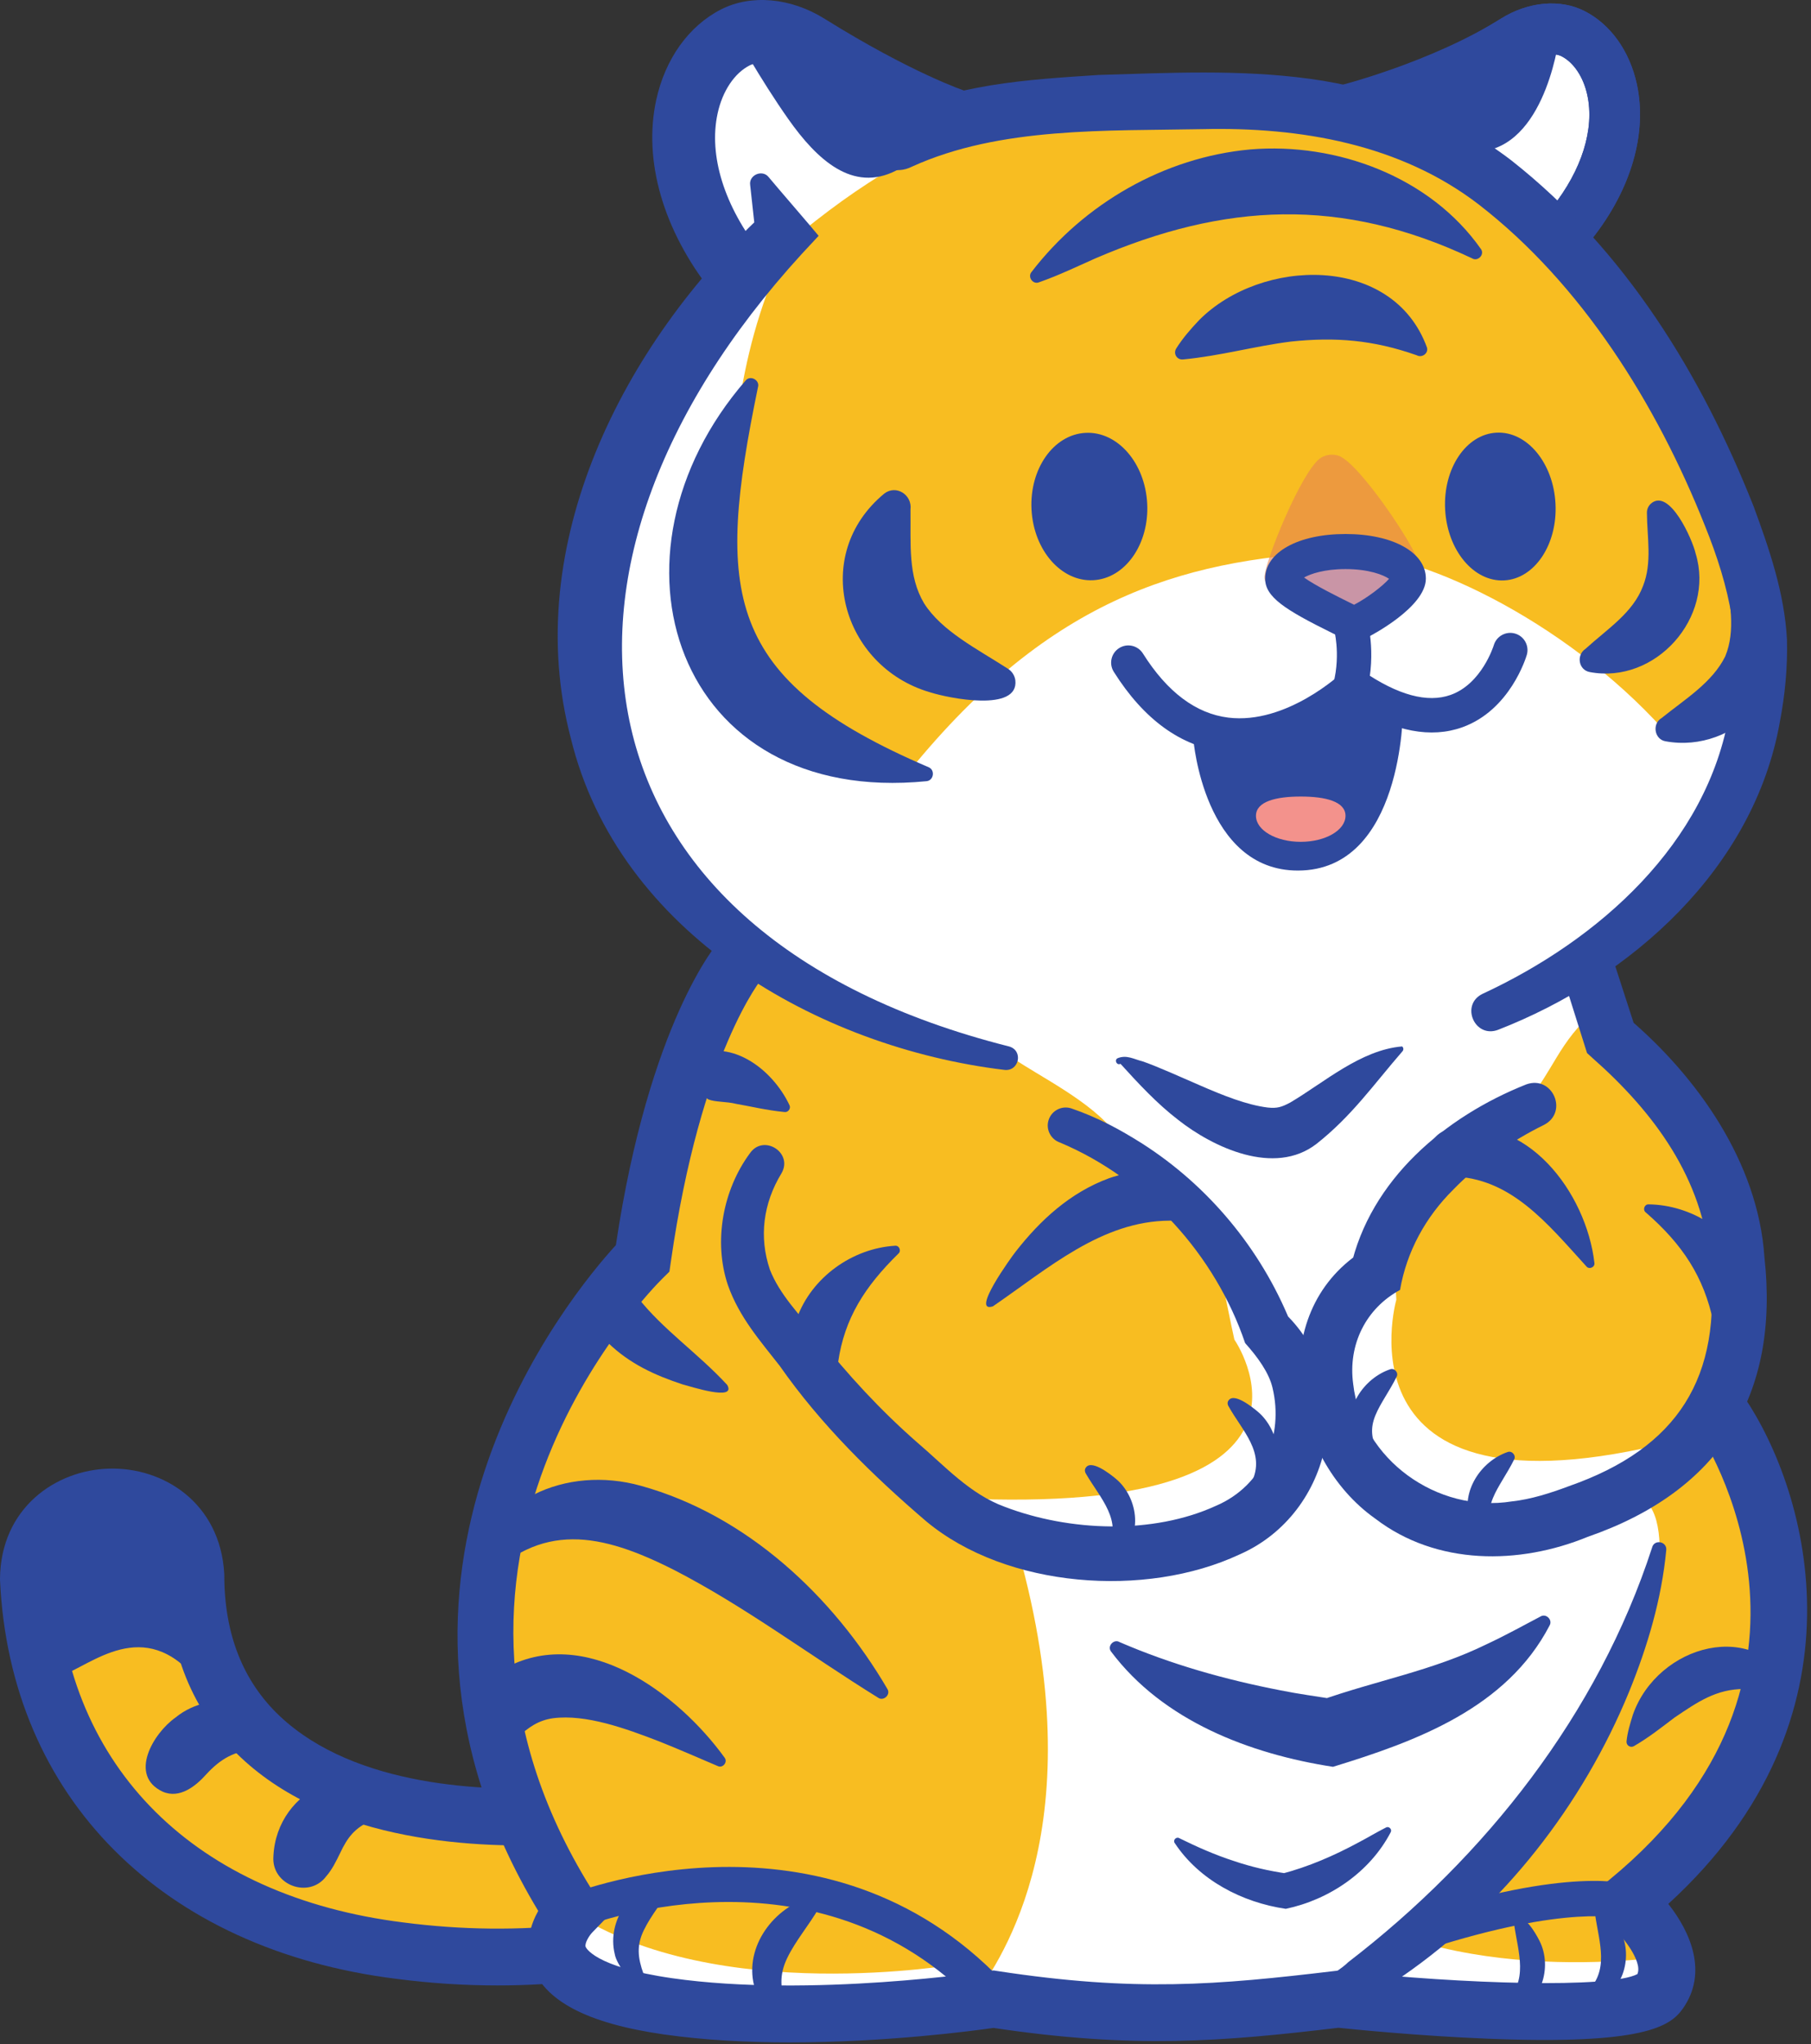 <?xml version="1.0" encoding="UTF-8" standalone="no"?>
<!DOCTYPE svg PUBLIC "-//W3C//DTD SVG 1.1//EN" "http://www.w3.org/Graphics/SVG/1.1/DTD/svg11.dtd">
<svg width="100%" height="100%" viewBox="0 0 210 237" version="1.1" xmlns="http://www.w3.org/2000/svg" xmlns:xlink="http://www.w3.org/1999/xlink" xml:space="preserve" xmlns:serif="http://www.serif.com/" style="fill-rule:evenodd;clip-rule:evenodd;stroke-linejoin:round;stroke-miterlimit:2;">
    <rect x="0" y="0" width="210" height="237" fill="#333333" stroke="none"/>
    <g transform="matrix(-1,0,0,1,202.692,173.521)">
        <path d="M0,-103.808C2.791,-116.719 8.372,-128.92 16.672,-139.195C24.847,-149.316 36.536,-159.538 51.479,-161.94C83.124,-167.024 110.801,-155.744 125.084,-128.992C139.367,-102.241 136.416,-76.027 115.355,-63.484C115.355,-63.484 127.121,-46.522 128.168,-26.841C128.168,-26.841 164.363,10.88 136.314,48.151C136.314,48.151 142.219,55.788 124.935,59.502C107.651,63.216 87.34,58.119 87.34,58.119C87.34,58.119 68.136,60.897 47.953,58.608C47.953,58.608 17.857,62.458 11.21,57.865C4.562,53.272 13.348,45.036 13.348,45.036C13.348,45.036 -16.004,27.253 3.224,-9.573C3.224,-9.573 -7.029,-35.852 15.809,-52.206L18.462,-62.275C18.462,-62.275 -3.533,-77.065 -1.273,-97.92L0,-103.808Z" style="fill:white;fill-rule:nonzero;"/>
    </g>
    <g transform="matrix(-1,0,0,1,65.048,186.878)">
        <path d="M0,23.64C20.338,24.815 42.341,18.736 42.333,-4.27C43.062,-16.62 61.644,-16.217 61.754,-3.814C60.621,20.721 43.458,36.183 18.675,39.263C11.739,40.167 4.811,40.26 -2.115,39.465C-13.129,37.815 -11.087,22.631 0,23.64" style="fill:rgb(248,189,33);fill-rule:nonzero;"/>
    </g>
    <g transform="matrix(-1,0,0,1,66.097,186.498)">
        <path d="M0,27.265C-3.333,27.265 -4.801,29.453 -5.04,31.44C-5.296,33.567 -4.259,36.036 -0.578,36.587C5.834,37.321 12.558,37.255 19.299,36.377C43.435,33.377 58.452,18.477 59.508,-3.491C59.427,-7.922 56.105,-9.58 53.269,-9.651C50.388,-9.728 46.981,-8.226 46.676,-3.784C46.655,4.863 43.8,11.933 38.189,17.231C27.565,27.262 10.245,27.853 0.86,27.308L0.75,27.3C0.491,27.277 0.24,27.265 0,27.265M8.422,43.677C5.104,43.677 1.81,43.491 -1.441,43.117C-8.986,41.989 -12.223,35.997 -11.58,30.653C-10.927,25.216 -6.305,20.073 1.289,20.734C9.626,21.215 24.858,20.759 33.666,12.441C37.93,8.415 40.091,2.921 40.088,-3.889L40.095,-4.085C40.578,-12.269 47.145,-16.412 53.434,-16.237C59.673,-16.08 66.024,-11.643 66.097,-3.464L66.093,-3.283C64.935,21.832 47.323,39.533 20.131,42.912C16.22,43.422 12.306,43.677 8.422,43.677" style="fill:rgb(47,73,157);fill-rule:nonzero;"/>
    </g>
    <g transform="matrix(-1,0,0,1,180.827,144.784)">
        <path d="M0,61.398C-2.967,56.96 -6.047,52.651 -7.864,47.663C-9.344,43.604 -11.497,41.152 -11.617,36.828C-11.702,33.778 -11.791,28.531 -7.857,28.434C-5.392,28.374 -3.174,29.749 -0.854,30.341C2.082,31.089 5.208,31.258 8.21,30.784C14.245,29.831 19.66,26.282 21.927,20.717C24.501,14.4 22.003,7.206 19.535,1.213C18.873,-0.394 18.147,-1.977 17.366,-3.535C16.647,-4.968 15.929,-6.455 14.965,-7.754C12.896,-10.542 9.724,-12.203 6.947,-14.244C5.543,-15.275 4.21,-16.414 3.164,-17.79C2.109,-19.178 1.239,-20.683 0.343,-22.165C-0.862,-24.159 -2.17,-25.936 -3.897,-27.331C-4.28,-23.506 -6.52,-24.514 -17.795,-10.917C-29.322,2.984 -17.199,21.763 -17.199,21.763C-17.199,21.763 -38.73,48.652 -7.093,74.597C-7.093,74.597 -14.029,80.56 -10.848,85.072C-8.271,88.729 17.17,87.585 24.354,86.794C16.893,79.401 5.81,70.089 0,61.398" style="fill:rgb(248,189,33);fill-rule:nonzero;"/>
    </g>
    <g transform="matrix(-1,0,0,1,64.473,119.63)">
        <path d="M0,102.042C20.194,59.256 -10.051,27.05 -10.051,27.05C-15.155,1.203 -19.561,-12.242 -19.561,-12.242C-31.556,-3.929 -40.154,0.739 -52.99,3.046C-55.891,5.07 -62.115,8.065 -64.857,11.752C-68.298,16.382 -77.306,25.318 -79.923,30.434C-82.182,34.851 -82.33,38.943 -81.75,43.978C-81.462,46.475 -79.623,49.72 -77.847,51.551C-76.22,53.229 -74.418,55.416 -72.099,56.094C-68.012,57.289 -52.614,56.818 -52.74,57.226C-62.863,89.971 -52.395,106.353 -48.912,111.333C-48.483,111.279 -41.181,113.102 -40.751,113.045C-40.751,113.045 -31.406,114.284 -14.536,113.154C7.845,111.655 0,102.042 0,102.042" style="fill:rgb(248,189,33);fill-rule:nonzero;"/>
    </g>
    <g transform="matrix(-1,0,0,1,111.026,230.145)">
        <path d="M0,-2.435C0,-2.435 27.862,2.462 44.648,-8.473C44.648,-8.473 49.405,-3.198 45.307,-0.843C35.827,4.604 1.34,6.038 0,-2.435" style="fill:white;fill-rule:nonzero;"/>
    </g>
    <g transform="matrix(-1,0,0,1,195.064,228.646)">
        <path d="M0,-2.112C0,-2.112 24.786,2.462 41.572,-8.473C41.572,-8.473 46.999,-5.004 37.407,0.243C27.815,5.49 1.34,6.361 0,-2.112" style="fill:white;fill-rule:nonzero;"/>
    </g>
    <g transform="matrix(-1,0,0,1,139.901,185.114)">
        <path d="M0,-45.768C0,-45.768 -2.518,-33.021 -3.235,-29.811C-3.235,-29.811 -17.027,-9.922 26.672,-11.331C26.672,-11.331 2.089,0 -8.013,-12.253C-18.114,-24.507 -6.728,-32.323 -6.728,-32.323L0,-45.768Z" style="fill:white;fill-rule:nonzero;"/>
    </g>
    <g transform="matrix(-1,0,0,1,161.159,183.217)">
        <path d="M0,-43.871C0,-43.871 -0.602,-35.81 -0.756,-32.535C-0.756,-32.535 7.03,-5.209 -34.945,-16.648C-34.945,-16.648 -14.116,0 -1.09,-9.546C11.937,-19.092 2.968,-29.291 2.968,-29.291L0,-43.871Z" style="fill:white;fill-rule:nonzero;"/>
    </g>
    <g transform="matrix(-1,0,0,1,84.474,40.448)">
        <path d="M0,19.531C-0.778,26.73 8.569,42.555 -20.259,49.828C-36.697,29.174 -52.117,24.475 -70.329,23.541C-79.542,23.091 -96.921,31.407 -108.425,44.146C-113.89,42.527 -119.207,41.899 -119.207,25.977C-119.207,19.917 -92.749,-30.216 -56.196,-30.265C-32.909,-30.297 -19.962,-23.606 -7.46,-13.199C-1.008,-0.898 -0.544,11.36 0,19.531" style="fill:rgb(248,189,33);fill-rule:nonzero;"/>
    </g>
    <g transform="matrix(-1,0,0,1,464.498,-460.545)">
        <g opacity="0.62">
            <g transform="matrix(1,0,0,1,300.037,517.953)">
                <path d="M0,7.802C0.15,6.315 6.824,-3.767 9.252,-4.575C9.898,-4.79 10.643,-4.715 11.234,-4.375C13.452,-3.099 17.981,8.111 17.832,9.598C17.643,11.474 13.498,12.592 8.574,12.096C3.65,11.6 -0.189,9.678 0,7.802" style="fill:rgb(230,133,79);fill-rule:nonzero;"/>
            </g>
        </g>
    </g>
    <g transform="matrix(-0.954,0.3,-0.3,-0.954,185.409,23.271)">
        <path d="M3.751,-1.546C-6.583,5.457 -7.084,15.322 -2.942,19.382C-1.494,20.8 1.097,21.393 3.751,20.705C13.805,18.105 20.062,18.535 20.062,18.535C13.032,12.074 13.028,2.103 3.751,-1.546" style="fill:white;fill-rule:nonzero;"/>
    </g>
    <g transform="matrix(-1,0,0,1,182.292,-0.15)">
        <path d="M0,28.962C-0.866,28.962 -1.724,28.581 -2.305,27.849C-6.851,22.118 -8.748,15.575 -7.511,9.9C-6.672,6.052 -4.46,2.966 -1.442,1.43C1.371,0 5.075,0.333 8.229,2.3C16.454,7.431 22.219,8.886 22.276,8.9C23.85,9.287 24.817,10.877 24.434,12.451C24.051,14.026 22.466,14.999 20.895,14.615C20.626,14.551 14.229,12.973 5.117,7.289C3.538,6.304 1.992,6.278 1.224,6.67C-0.193,7.392 -1.311,9.067 -1.766,11.152C-2.627,15.097 -1.144,19.851 2.302,24.195C3.311,25.467 3.098,27.316 1.826,28.325C1.285,28.754 0.64,28.962 0,28.962" style="fill:rgb(47,73,157);fill-rule:nonzero;"/>
    </g>
    <g transform="matrix(-1,0,0,1,182.292,-0.15)">
        <path d="M0,28.962C-0.866,28.962 -1.724,28.581 -2.305,27.849C-6.851,22.118 -8.748,15.575 -7.511,9.9C-6.672,6.052 -4.46,2.966 -1.442,1.43C1.371,0 5.075,0.333 8.229,2.3C16.524,7.475 27.142,10.118 27.239,10.14C28.822,10.501 28.876,11.68 28.515,13.263C28.152,14.846 26.58,15.84 24.993,15.475C24.56,15.377 14.243,12.982 5.117,7.289C3.538,6.304 1.992,6.278 1.224,6.67C-0.193,7.392 -1.311,9.067 -1.766,11.152C-2.627,15.097 -1.144,19.851 2.302,24.195C3.311,25.467 3.098,27.316 1.826,28.325C1.285,28.754 0.64,28.962 0,28.962" style="fill:rgb(47,73,157);fill-rule:nonzero;"/>
    </g>
    <g transform="matrix(-1,0,0,1,180.853,17.513)">
        <path d="M0,-13.559C0,-13.559 1.376,-1.158 8.764,0L19.049,-5.297L0,-13.559Z" style="fill:rgb(47,73,157);fill-rule:nonzero;"/>
    </g>
    <g transform="matrix(-0.968,-0.25,0.25,-0.968,83.389,29.545)">
        <path d="M-3.888,-1.67C8.455,7.665 9.871,20.117 4.482,24.876C2.599,26.539 -0.646,27.106 -3.888,26.085C-16.166,22.219 -25.318,21.935 -25.318,21.935C-15.462,14.525 -10.641,8.093 -3.888,-1.67" style="fill:white;fill-rule:nonzero;"/>
    </g>
    <g transform="matrix(-1,0,0,1,85.405,-0.685)">
        <path d="M0,35.902C-0.793,35.902 -1.592,35.644 -2.262,35.113C-3.839,33.862 -4.103,31.569 -2.852,29.993C1.419,24.608 3.256,18.715 2.19,13.825C1.627,11.242 0.24,9.165 -1.516,8.271C-2.473,7.783 -4.39,7.819 -6.341,9.038C-17.401,15.936 -22.837,17.522 -23.421,17.68C-25.363,18.207 -27.364,17.058 -27.891,15.116C-28.416,13.181 -28.482,11.776 -26.551,11.241C-26.42,11.202 -20.262,9.131 -10.2,2.854C-6.293,0.416 -1.7,0 1.789,1.775C5.53,3.678 8.271,7.504 9.311,12.272C10.845,19.307 8.494,27.417 2.858,34.523C2.138,35.429 1.074,35.902 0,35.902" style="fill:rgb(47,73,157);fill-rule:nonzero;"/>
    </g>
    <g transform="matrix(0.65,-0.76,0.76,0.65,116.561,7.884)">
        <path d="M-17.237,-26.648C-17.237,-26.648 -19.448,-20.772 -20.855,-15.223C-22.253,-9.706 -22.507,-4.027 -17.237,-1.878L-6.683,3.155L-17.237,-26.648Z" style="fill:rgb(47,73,157);fill-rule:nonzero;"/>
    </g>
    <g transform="matrix(-1,0,0,1,117.001,22.525)">
        <path d="M0,98.79C51.198,85.88 57.7,43.743 24.039,6.927L22.075,4.815C22.969,3.714 26.923,-0.844 27.881,-2.006C28.612,-2.91 30.177,-2.234 30.014,-1.085L29.248,5.895L28.538,2.31C44.67,17.31 56.703,40.675 50.813,63.049C45.31,85.651 22.132,98.915 0.52,101.511C-1.19,101.7 -1.688,99.251 0,98.79" style="fill:rgb(47,73,157);fill-rule:nonzero;"/>
    </g>
    <g transform="matrix(-1,0,0,1,173.733,9.085)">
        <path d="M0,110.296C-15.372,104.305 -29.627,91.645 -32.651,74.634C-33.257,71.449 -33.562,68.304 -33.48,65.059C-33.196,59.663 -31.407,54.511 -29.626,49.655C-23.555,34.327 -14.746,19.941 -1.536,9.522C5.217,4.338 13.553,1.175 21.857,0.049C30.024,-1.053 38.124,-0.64 46.334,-0.395C54.774,0.158 63.045,0.627 70.993,4.534C74.739,6.619 71.825,12.17 67.975,10.231C57.762,5.588 45.39,6.108 34.228,5.887C22.896,5.626 11.339,7.643 2.263,14.619C-9.679,23.857 -18.365,37.77 -23.954,51.833C-26.819,58.923 -28.518,66.026 -26.811,73.518C-24.274,88.724 -11.658,99.885 1.833,106.139C4.433,107.413 2.727,111.349 0,110.296" style="fill:rgb(47,73,157);fill-rule:nonzero;"/>
    </g>
    <g transform="matrix(-1,0,0,1,102.535,81.51)">
        <path d="M0,-24.286C8.622,-17.153 4.902,-4.252 -5.273,-1.263C-7.517,-0.541 -15.62,1.07 -15.202,-2.646C-15.12,-3.241 -14.771,-3.726 -14.291,-4.014C-10.743,-6.301 -6.676,-8.332 -4.62,-11.564C-2.732,-14.736 -3.092,-18.411 -3.043,-22.44C-3.263,-24.136 -1.385,-25.356 0,-24.286" style="fill:rgb(47,73,157);fill-rule:nonzero;"/>
    </g>
    <g transform="matrix(-1,0,0,1,125.916,178.915)">
        <path d="M0,-8.073C-1.678,-5.188 -4.321,-2.659 -2.511,0.809C-2.306,1.345 -2.976,1.848 -3.433,1.517C-6.771,-0.408 -6.15,-5.287 -3.456,-7.494C-2.819,-8.025 -0.426,-9.921 0.093,-8.607C0.145,-8.415 0.098,-8.231 0,-8.073" style="fill:rgb(47,73,157);fill-rule:nonzero;"/>
    </g>
    <g transform="matrix(-1,0,0,1,94.059,234.791)">
        <path d="M0,-14.861C4.277,-13.716 7.754,-9.144 6.616,-4.605C6.425,-3.346 4.028,0.195 2.888,-1.146C2.694,-1.402 2.702,-1.713 2.806,-1.991C3.595,-4.16 3.74,-5.798 2.771,-7.802C1.807,-9.804 0.252,-11.594 -0.923,-13.631C-1.306,-14.241 -0.682,-15.056 0,-14.861" style="fill:rgb(47,73,157);fill-rule:nonzero;"/>
    </g>
    <g transform="matrix(-1,0,0,1,175.579,231.864)">
        <path d="M0,-8.741C-0.464,-5.511 -1.727,-2.174 1.098,0.311C1.569,0.716 1.169,1.529 0.564,1.374C-3.138,0.774 -4.512,-3.805 -2.928,-6.878C-2.558,-7.614 -1.096,-10.27 -0.117,-9.267C0.004,-9.11 0.03,-8.923 0,-8.741" style="fill:rgb(47,73,157);fill-rule:nonzero;"/>
    </g>
    <g transform="matrix(-1,0,0,1,184.971,230.735)">
        <path d="M0,-8.741C-0.464,-5.511 -1.727,-2.174 1.097,0.311C1.569,0.716 1.169,1.529 0.564,1.374C-3.138,0.774 -4.513,-3.805 -2.928,-6.878C-2.558,-7.614 -1.096,-10.27 -0.117,-9.267C0.004,-9.11 0.03,-8.923 0,-8.741" style="fill:rgb(47,73,157);fill-rule:nonzero;"/>
    </g>
    <g transform="matrix(-1,0,0,1,77.089,230.603)">
        <path d="M0,-13.022C3.752,-12.018 6.784,-8.015 5.797,-4.036C5.628,-2.932 3.529,0.169 2.531,-1.005C2.361,-1.23 2.367,-1.503 2.459,-1.746C3.145,-3.646 3.287,-5.085 2.428,-6.838C1.584,-8.592 0.221,-10.161 -0.809,-11.946C-1.142,-12.479 -0.597,-13.191 0,-13.022" style="fill:rgb(47,73,157);fill-rule:nonzero;"/>
    </g>
    <g transform="matrix(-1,0,0,1,142.458,171.071)">
        <path d="M0,-8.039C-1.579,-5.201 -4.354,-2.64 -2.67,0.775C-2.47,1.301 -3.131,1.791 -3.576,1.462C-6.808,-0.521 -5.962,-5.263 -3.384,-7.42C-2.761,-7.936 -0.447,-9.83 0.082,-8.562C0.136,-8.375 0.094,-8.194 0,-8.039" style="fill:rgb(47,73,157);fill-rule:nonzero;"/>
    </g>
    <g transform="matrix(-1,0,0,1,161.205,169.81)">
        <path d="M0,-11.068C3.084,-10.019 5.43,-6.533 4.429,-3.235C4.212,-2.29 2.296,0.177 1.497,-0.882C1.371,-1.082 1.393,-1.31 1.485,-1.508C2.182,-3.066 2.334,-4.226 1.71,-5.742C1.152,-7.108 0.095,-8.511 -0.743,-10.195C-1.001,-10.666 -0.499,-11.245 0,-11.068" style="fill:rgb(47,73,157);fill-rule:nonzero;"/>
    </g>
    <g transform="matrix(-1,0,0,1,174.832,179.401)">
        <path d="M0,-11.068C3.084,-10.019 5.43,-6.533 4.429,-3.235C4.212,-2.29 2.296,0.177 1.497,-0.882C1.371,-1.082 1.393,-1.31 1.485,-1.508C2.182,-3.066 2.334,-4.226 1.71,-5.742C1.152,-7.108 0.095,-8.511 -0.743,-10.195C-1.001,-10.666 -0.499,-11.245 0,-11.068" style="fill:rgb(47,73,157);fill-rule:nonzero;"/>
    </g>
    <g transform="matrix(-1,0,0,1,184.338,57.974)">
        <path d="M0,19.937C-7.633,21.386 -14.546,13.604 -12.288,6.207C-11.919,4.572 -9.249,-1.449 -7.102,0.408C-6.797,0.684 -6.64,1.061 -6.635,1.442C-6.652,4.356 -7.258,7.227 -6.191,9.946C-5.022,13.07 -2.11,14.885 0.499,17.257C1.574,17.973 1.293,19.7 0,19.937" style="fill:rgb(47,73,157);fill-rule:nonzero;"/>
    </g>
    <g transform="matrix(-1,0,0,1,193.13,64.999)">
        <path d="M0,20.939C-8.1,22.435 -15.702,14.486 -13.083,6.487C-12.691,4.85 -9.641,-1.496 -7.544,0.449C-7.23,0.744 -7.082,1.15 -7.103,1.549C-7.373,4.814 -8.191,8.026 -6.923,11.101C-5.423,14.12 -2.357,15.99 0.463,18.252C1.583,18.91 1.289,20.725 0,20.939" style="fill:rgb(47,73,157);fill-rule:nonzero;"/>
    </g>
    <g transform="matrix(0.904,-0.428,0.428,0.904,101.038,89.532)">
        <path d="M6.267,-47.282C-18.336,-36.467 -22.226,-6.174 5.356,3.676C6.136,3.945 6.806,2.945 6.267,2.327C-10.916,-17.083 -7.427,-26.506 7.214,-45.958C7.797,-46.583 7.045,-47.639 6.267,-47.282" style="fill:rgb(47,73,157);fill-rule:nonzero;"/>
    </g>
    <g transform="matrix(-1,0,0,1,102.908,171.291)">
        <path d="M0,24.527C6.286,13.775 16.313,4.362 28.595,0.96C37.199,-1.446 46.456,2.509 48.441,11.652C48.638,12.392 47.647,12.918 47.143,12.355C40.185,4.98 33.214,6.435 24.732,10.723C16.573,14.921 9.07,20.578 1.091,25.522C0.469,25.973 -0.398,25.189 0,24.527" style="fill:rgb(47,73,157);fill-rule:nonzero;"/>
    </g>
    <g transform="matrix(-1,0,0,1,91.555,120.841)">
        <path d="M0,7.3C1.967,3.105 7.007,-0.831 11.796,1.844C12.701,2.42 12.782,3.772 11.963,4.458L9.434,6.609C8.625,6.941 7.308,6.847 6.17,7.136C4.526,7.415 2.691,7.876 0.575,8.079C0.161,8.131 -0.169,7.678 0,7.3" style="fill:rgb(47,73,157);fill-rule:nonzero;"/>
    </g>
    <g transform="matrix(-1,0,0,1,84.034,189.356)">
        <path d="M0,14.427C5.37,6.983 16.253,-1.231 25.722,4.179C28.524,5.925 31.784,10.11 28.036,12.525C26.728,13.281 25.125,13.069 24.06,12.11C22.738,10.863 21.575,10.077 19.9,9.84C16.086,9.351 11.466,11.033 7.624,12.516C5.389,13.401 3.118,14.407 0.791,15.392C0.219,15.658 -0.371,14.93 0,14.427" style="fill:rgb(47,73,157);fill-rule:nonzero;"/>
    </g>
    <g transform="matrix(-1,0,0,1,34.477,202.26)">
        <path d="M0,-0.377C2.746,-5.033 9.757,-6.703 14.119,-3.149C16.719,-1.32 19.601,3.577 15.62,5.447C13.626,6.326 11.743,4.777 10.528,3.408C8.915,1.669 7.284,0.676 4.694,0.555C3.483,0.475 2.067,0.54 0.615,0.636C0.091,0.687 -0.284,0.061 0,-0.377" style="fill:rgb(47,73,157);fill-rule:nonzero;"/>
    </g>
    <g transform="matrix(-1,0,0,1,47.243,214.459)">
        <path d="M0,-5.686C5.732,-11.396 15.189,-7.186 15.54,0.758C15.791,4.098 11.405,5.71 9.424,3.073C8.728,2.286 8.244,1.273 7.805,0.377C6.964,-1.41 6.118,-2.584 4.092,-3.427C3.054,-3.863 1.719,-4.207 0.347,-4.52C-0.174,-4.623 -0.376,-5.317 0,-5.686" style="fill:rgb(47,73,157);fill-rule:nonzero;"/>
    </g>
    <g transform="matrix(-1,0,0,1,84.326,148.123)">
        <path d="M0,12.433C3.42,8.728 7.475,6.013 10.408,2.253C10.614,1.949 10.545,2.034 10.761,2.226C10.33,0.769 11.162,-0.762 12.619,-1.193C15.21,-1.969 16.715,0.928 16.287,3.106C16.05,4.895 14.931,6.448 13.835,7.536C11.305,9.995 8.371,11.317 5.172,12.374C4.419,12.551 -1.118,14.402 0,12.433" style="fill:rgb(47,73,157);fill-rule:nonzero;"/>
    </g>
    <g transform="matrix(-0.518,0.856,-0.856,-0.518,187.234,133.846)">
        <path d="M11.965,-4.497C5.518,0.482 1.047,11.308 7.566,18.036C9.758,20.228 13.35,17.591 11.965,14.862C8.502,8.917 10.883,2.527 12.782,-3.889C12.977,-4.367 12.363,-4.823 11.965,-4.497" style="fill:rgb(47,73,157);fill-rule:nonzero;"/>
    </g>
    <g transform="matrix(-1,0,0,1,115.14,135.306)">
        <path d="M0,16.137C-6.42,11.731 -12.608,6.239 -20.496,6.206C-22.015,6.207 -23.247,4.976 -23.248,3.457C-22.966,-0.875 -16.041,0.369 -13.462,1.288C-8.936,2.955 -5.475,6.162 -2.628,9.807C-2.129,10.444 2.639,17.012 0,16.137" style="fill:rgb(47,73,157);fill-rule:nonzero;"/>
    </g>
    <g transform="matrix(-1,0,0,1,190.848,154.498)">
        <path d="M0,-13.934C-4.252,-10.234 -6.729,-6.478 -7.829,-1.232C-8.276,0.171 -9.776,0.947 -11.179,0.5C-14.136,-0.562 -13.057,-4.807 -12.171,-7.056C-10.186,-11.723 -5.292,-14.823 -0.308,-14.875C0.18,-14.881 0.389,-14.215 0,-13.934" style="fill:rgb(47,73,157);fill-rule:nonzero;"/>
    </g>
    <g transform="matrix(-1,0,0,1,103.812,160.55)">
        <path d="M0,-16.131C4.968,-15.836 9.694,-12.48 11.409,-7.715C12.364,-5.179 12.939,0.033 9.01,-0.173C7.686,-0.323 6.825,-1.392 6.628,-2.612C5.887,-7.736 3.52,-11.4 -0.355,-15.207C-0.732,-15.51 -0.481,-16.164 0,-16.131" style="fill:rgb(47,73,157);fill-rule:nonzero;"/>
    </g>
    <g transform="matrix(-1,0,0,1,128.829,200.401)">
        <path d="M0,-8.942C-6.032,-0.894 -16.094,2.939 -25.74,4.429C-35.377,1.476 -45.87,-2.358 -50.865,-11.969C-51.226,-12.606 -50.466,-13.371 -49.83,-13.011C-47.662,-11.866 -45.631,-10.748 -43.574,-9.79C-37.226,-6.678 -30.778,-5.596 -24.052,-3.196L-25.962,-3.398C-23.859,-3.734 -21.744,-4.014 -19.656,-4.437C-13.282,-5.673 -6.995,-7.436 -1.001,-10.028C-0.335,-10.429 0.468,-9.57 0,-8.942" style="fill:rgb(47,73,157);fill-rule:nonzero;"/>
    </g>
    <g transform="matrix(-1,0,0,1,136.209,219.322)">
        <path d="M0,-5.668C-2.855,-1.34 -7.834,1.232 -12.886,1.972C-17.942,0.911 -22.654,-2.295 -25.059,-6.917C-25.237,-7.25 -24.846,-7.64 -24.516,-7.461C-23.418,-6.908 -22.426,-6.301 -21.407,-5.767C-18.486,-4.189 -15.526,-2.899 -12.324,-2.066L-13.102,-2.107C-10.967,-2.413 -8.87,-2.888 -6.812,-3.594C-4.718,-4.271 -2.639,-5.185 -0.543,-6.217C-0.204,-6.432 0.222,-6.003 0,-5.668" style="fill:rgb(47,73,157);fill-rule:nonzero;"/>
    </g>
    <g transform="matrix(-1,0,0,1,129.931,134.399)">
        <path d="M0,-11.068C-2.054,-8.81 -4.225,-6.453 -6.723,-4.543C-10.677,-1.435 -17.822,2.016 -22.737,-1.795C-26.853,-5.052 -29.289,-8.596 -32.711,-12.538C-32.846,-12.704 -32.821,-12.949 -32.655,-13.084C-27.843,-12.68 -23.566,-8.869 -19.69,-6.585C-18.674,-6.045 -18.17,-5.887 -17.075,-6C-14.659,-6.296 -11.912,-7.389 -9.143,-8.6C-7.574,-9.273 -4.128,-10.835 -2.537,-11.36C-1.567,-11.599 -0.723,-12.145 0.338,-11.718C0.756,-11.503 0.423,-10.844 0,-11.068" style="fill:rgb(47,73,157);fill-rule:nonzero;"/>
    </g>
    <g transform="matrix(-1,0,0,1,208.139,193.95)">
        <path d="M0,2.002C4.444,-6.567 15.936,-3.29 18.792,4.838C19.105,5.858 19.421,6.852 19.528,7.929C19.559,8.244 19.329,8.524 19.015,8.555C18.879,8.569 18.756,8.532 18.645,8.467C16.916,7.463 15.484,6.316 13.974,5.177C11.277,3.353 9.122,1.856 5.872,1.857C4.343,1.816 2.546,2.205 0.648,2.753C0.217,2.893 -0.199,2.404 0,2.002" style="fill:rgb(47,73,157);fill-rule:nonzero;"/>
    </g>
    <g transform="matrix(-1,0,0,1,171.719,20.626)">
        <path d="M0,8.236C5.865,-0.116 16.686,-4.14 26.742,-3.301C36.737,-2.388 46.023,2.986 52.111,10.913C52.586,11.483 51.946,12.376 51.258,12.109C48.949,11.298 46.849,10.284 44.761,9.355C29.728,2.865 16.152,2.174 1.027,9.32C0.361,9.746 -0.479,8.879 0,8.236" style="fill:rgb(47,73,157);fill-rule:nonzero;"/>
    </g>
    <g transform="matrix(-1,0,0,1,165.458,30.849)">
        <path d="M0,9.413C3.969,-1.427 19.219,-0.985 26.418,6.271C27.39,7.297 28.314,8.353 29.075,9.567C29.317,9.952 29.2,10.459 28.816,10.701C28.644,10.809 28.454,10.84 28.264,10.821C23.919,10.409 19.969,9.276 15.749,8.747C10.648,8.212 6.257,8.545 1.171,10.34C0.56,10.677 -0.227,10.095 0,9.413" style="fill:rgb(47,73,157);fill-rule:nonzero;"/>
    </g>
    <g transform="matrix(-0.052,-0.999,0.999,-0.052,173.308,52.351)">
        <path d="M-6.396,-6.072C-11.131,-6.072 -14.969,-3.204 -14.969,0.333C-14.969,3.871 -11.131,6.738 -6.396,6.738C-1.661,6.738 2.176,3.87 2.176,0.333C2.176,-3.205 -1.662,-6.072 -6.396,-6.072" style="fill:rgb(47,73,157);fill-rule:nonzero;"/>
    </g>
    <g transform="matrix(-0.052,-0.999,0.999,-0.052,125.622,52.044)">
        <path d="M-6.705,-6.364C-11.427,-6.364 -15.255,-3.357 -15.255,0.35C-15.255,4.058 -11.426,7.064 -6.705,7.063C-1.983,7.064 1.846,4.057 1.846,0.349C1.845,-3.359 -1.983,-6.365 -6.705,-6.364" style="fill:rgb(47,73,157);fill-rule:nonzero;"/>
    </g>
    <g transform="matrix(-1,0,0,1,148.735,69.098)">
        <path d="M0,-2.017C0,-0.643 -5.576,1.919 -7.474,2.883C-7.98,3.139 -8.588,3.139 -9.094,2.883C-10.992,1.919 -14.571,-0.643 -14.571,-2.017C-14.571,-3.751 -11.309,-5.156 -7.285,-5.156C-3.262,-5.156 0,-3.751 0,-2.017" style="fill:rgb(201,149,166);fill-rule:nonzero;"/>
    </g>
    <g transform="matrix(-1,0,0,1,161.071,69.011)">
        <path d="M0,-1.908C0.693,-1.106 2.488,0.284 4.053,1.1L4.803,0.728C5.824,0.223 8.555,-1.124 9.858,-2.058C9.095,-2.488 7.501,-3.036 5.049,-3.036C2.301,-3.036 0.63,-2.346 0,-1.908M3.944,1.154C3.943,1.155 3.942,1.155 3.941,1.156L3.944,1.154ZM4.052,5.195C3.458,5.195 2.863,5.057 2.321,4.782C2.257,4.749 -4.269,1.399 -4.269,-1.93C-4.269,-4.975 -0.438,-7.103 5.049,-7.103C10.536,-7.103 14.369,-4.975 14.369,-1.93C14.369,0.197 12.079,1.671 6.602,4.374L5.782,4.782C5.24,5.057 4.646,5.195 4.052,5.195" style="fill:rgb(47,73,157);fill-rule:nonzero;"/>
    </g>
    <g transform="matrix(-1,0,0,1,143.768,73.143)">
        <path d="M0,14.121C-5.971,14.121 -11.093,10.63 -13.347,8.822C-17.995,11.676 -22.18,12.468 -25.8,11.17C-31.349,9.184 -33.2,3.042 -33.276,2.782C-33.585,1.725 -32.978,0.617 -31.921,0.308C-30.866,0 -29.76,0.604 -29.449,1.657C-29.419,1.757 -28.041,6.148 -24.434,7.423C-21.751,8.37 -18.345,7.45 -14.303,4.689L-12.963,3.774L-11.794,4.9C-11.736,4.957 -5.405,10.88 1.34,10.051C5.095,9.586 8.426,7.085 11.24,2.614C11.827,1.682 13.06,1.404 13.99,1.989C14.922,2.576 15.203,3.807 14.616,4.74C11.126,10.282 6.815,13.402 1.803,14.013C1.195,14.087 0.593,14.121 0,14.121" style="fill:rgb(47,73,157);fill-rule:nonzero;"/>
    </g>
    <g transform="matrix(0.137,0.991,-0.991,0.137,141.046,79.34)">
        <path d="M5.982,-21.008C5.982,-21.008 24.335,-18.472 22.666,-6.4C21.177,4.376 5.982,3.512 5.982,3.512C5.982,3.512 5.977,-10.996 2.354,-14.791L5.982,-21.008Z" style="fill:rgb(47,73,157);fill-rule:nonzero;"/>
    </g>
    <g transform="matrix(-1,0,0,1,122.931,180.979)">
        <path d="M0,-48.515C-9.981,-44.318 -17.987,-35.496 -21.452,-25.273C-22.887,-23.672 -24.23,-21.838 -24.635,-20.057C-25.928,-14.617 -23.611,-8.766 -18.049,-6.399C-10.744,-3.056 -1.077,-3.431 6.415,-6.289C10.475,-7.765 13.399,-11.056 16.609,-13.784C20.883,-17.533 24.608,-21.586 28.113,-26.001C30.211,-28.528 32.551,-30.95 33.656,-33.788C34.934,-37.563 34.441,-41.466 32.305,-44.968C30.937,-47.349 34.39,-49.538 35.963,-47.293C39.102,-43.054 40.229,-37.064 38.527,-32.002C37.218,-28.268 34.738,-25.483 32.522,-22.641C27.762,-15.832 21.776,-9.953 15.511,-4.596C6.202,3.148 -9.911,4.327 -20.8,-0.767C-31.691,-5.539 -34.669,-20.407 -26.098,-28.688C-26.098,-28.689 -26.68,-27.757 -26.68,-27.757C-23.242,-36.219 -17.175,-43.517 -9.502,-48.414C-6.865,-50.079 -4.336,-51.434 -1.314,-52.475C-0.222,-52.842 0.96,-52.255 1.327,-51.163C1.7,-50.062 1.088,-48.878 0,-48.515" style="fill:rgb(47,73,157);fill-rule:nonzero;"/>
    </g>
    <g transform="matrix(-1,0,0,1,176.996,164.149)">
        <path d="M0,-38.437C9.411,-34.705 18.114,-27.388 20.39,-17.14L19.089,-19.061C30.275,-11.788 27.445,4.89 17.525,11.908C10.394,17.368 0.808,17.276 -7.117,14.017C-22.406,8.722 -29.392,-2.353 -27.599,-18.451C-26.863,-29.387 -19.841,-39.277 -11.837,-46.094C-11.837,-46.095 -12.703,-44.744 -12.703,-44.744L-10.351,-52.006C-9.015,-55.805 -3.377,-54.032 -4.492,-50.134C-4.624,-49.67 -6.983,-42.258 -7.033,-42.069L-7.652,-41.504C-14.863,-35.145 -20.49,-27.483 -21.285,-17.801C-22.758,-4.45 -17.569,3.728 -4.913,8.151C-2.821,8.938 -0.538,9.671 1.676,9.91C10.365,11.307 19.096,5.004 20.081,-3.685C20.716,-8.298 18.57,-12.491 14.651,-14.602C13.887,-19.039 11.694,-23.06 8.453,-26.26C5.535,-29.283 1.689,-31.904 -2.039,-33.738C-4.911,-35.218 -3.036,-39.516 0,-38.437" style="fill:rgb(47,73,157);fill-rule:nonzero;"/>
    </g>
    <g transform="matrix(-1,0,0,1,91.571,108.245)">
        <path d="M0,128.534C-11.215,128.534 -21.249,127.196 -23.63,126.854C-39.919,129.293 -50.127,128.442 -63.631,126.838C-65.4,127.023 -72.941,127.78 -80.916,128.104C-99.027,128.842 -102.107,126.69 -103.568,124.616C-106.488,120.472 -104.5,115.791 -101.881,112.478C-125.544,90.868 -118.194,64.815 -110.688,53.725C-109.669,52.217 -107.62,51.825 -106.114,52.844C-104.609,53.862 -104.214,55.906 -105.228,57.412C-106.008,58.576 -123.888,86.03 -95.031,109.696L-91.998,112.183L-94.972,114.74C-96.467,116.041 -98.949,119.105 -98.297,120.617C-95.1,122.286 -78.163,121.792 -63.966,120.249L-63.594,120.208L-63.221,120.253C-49.534,121.884 -40.073,122.7 -24.134,120.267L-23.637,120.191L-23.138,120.268C-22.933,120.3 -2.407,123.383 13.634,121.091C22.764,119.788 23.654,117.477 23.661,117.454C23.796,117.057 23.281,116.183 22.865,115.757L21.04,113.879L22.424,111.644C47.365,72.886 16.081,41.285 14.738,39.959L13.947,39.179L13.787,38.077C10.31,13.706 3.193,5.147 3.121,5.063C1.946,3.69 2.089,1.615 3.451,0.428C4.814,-0.759 6.871,-0.638 8.069,0.714C8.407,1.096 16.293,10.237 20.157,36.107C25.296,41.72 52.577,74.469 29.16,113.289C30.023,114.825 30.732,117.022 29.926,119.493C28.56,123.677 23.534,126.333 14.564,127.613C9.832,128.288 4.808,128.534 0,128.534" style="fill:rgb(47,73,157);fill-rule:nonzero;"/>
    </g>
    <g transform="matrix(-1,0,0,1,191.57,232.96)">
        <path d="M0,-53.54C6.268,-34.264 19.292,-17.73 35.237,-5.478C36.704,-3.996 40.627,-2.459 38.798,0.068C38.16,0.831 37.08,1.007 36.243,0.537C33.777,-0.843 31.262,-2.206 28.94,-3.849C17.224,-11.941 8.05,-23.707 2.652,-36.858C0.516,-42.123 -1.107,-47.563 -1.647,-53.271C-1.735,-54.272 -0.242,-54.547 0,-53.54" style="fill:rgb(47,73,157);fill-rule:nonzero;"/>
    </g>
    <g transform="matrix(-1,0,0,1,164.852,216.396)">
        <path d="M0,9.69C-0.206,9.69 -0.417,9.658 -0.625,9.591C-17.044,4.302 -23.158,6.016 -23.221,6.034C-24.285,6.349 -25.426,5.765 -25.763,4.706C-26.101,3.646 -25.545,2.518 -24.492,2.161C-23.787,1.923 -17.097,0 0.625,5.712C1.696,6.057 2.285,7.206 1.94,8.277C1.662,9.14 0.861,9.69 0,9.69" style="fill:rgb(47,73,157);fill-rule:nonzero;"/>
    </g>
    <g transform="matrix(-1,0,0,1,113.904,208.057)">
        <path d="M0,24.186C-0.525,24.186 -1.049,23.985 -1.448,23.582C-2.24,22.782 -2.233,21.492 -1.433,20.7C19.469,0 48.026,11.615 48.313,11.735C49.351,12.169 49.839,13.362 49.406,14.399C48.971,15.437 47.784,15.927 46.741,15.495C46.483,15.387 20.379,4.837 1.433,23.597C1.036,23.99 0.518,24.186 0,24.186" style="fill:rgb(47,73,157);fill-rule:nonzero;"/>
    </g>
    <g transform="matrix(0,-1,1,0,151.22,89.779)">
        <path d="M-4.801,-5.581C-6.467,-5.581 -7.817,-3.257 -7.817,-0.39C-7.817,2.477 -6.467,4.801 -4.801,4.801C-3.135,4.801 -2.565,2.477 -2.565,-0.39C-2.565,-3.257 -3.135,-5.581 -4.801,-5.581" style="fill:rgb(243,146,140);fill-rule:nonzero;"/>
    </g>
    <g transform="matrix(-1,0,0,1,156.021,70.627)">
        <path d="M0,12.699C-0.789,12.699 -1.537,12.226 -1.85,11.448C-3.803,6.593 -2.667,1.915 -2.617,1.719C-2.349,0.65 -1.268,0 -0.197,0.269C0.869,0.537 1.516,1.616 1.253,2.682C1.236,2.752 0.401,6.357 1.85,9.96C2.262,10.982 1.766,12.143 0.744,12.554C0.5,12.652 0.248,12.699 0,12.699" style="fill:rgb(47,73,157);fill-rule:nonzero;"/>
    </g>
    <g transform="matrix(-1,0,0,1,23.994,173.162)">
        <path d="M0,23.153C6.164,13.887 12.384,19.106 16.299,20.865C16.852,21.113 17.39,21.388 17.925,21.668C20.446,16.339 23.363,8.998 20.7,5.571C15.529,-1.085 5.852,-1.249 3.566,4.616C2.177,8.179 0.48,15.05 -0.638,19.898C0.493,19.058 -0.831,24.402 0,23.153" style="fill:rgb(47,73,157);fill-rule:nonzero;"/>
    </g>
</svg>
